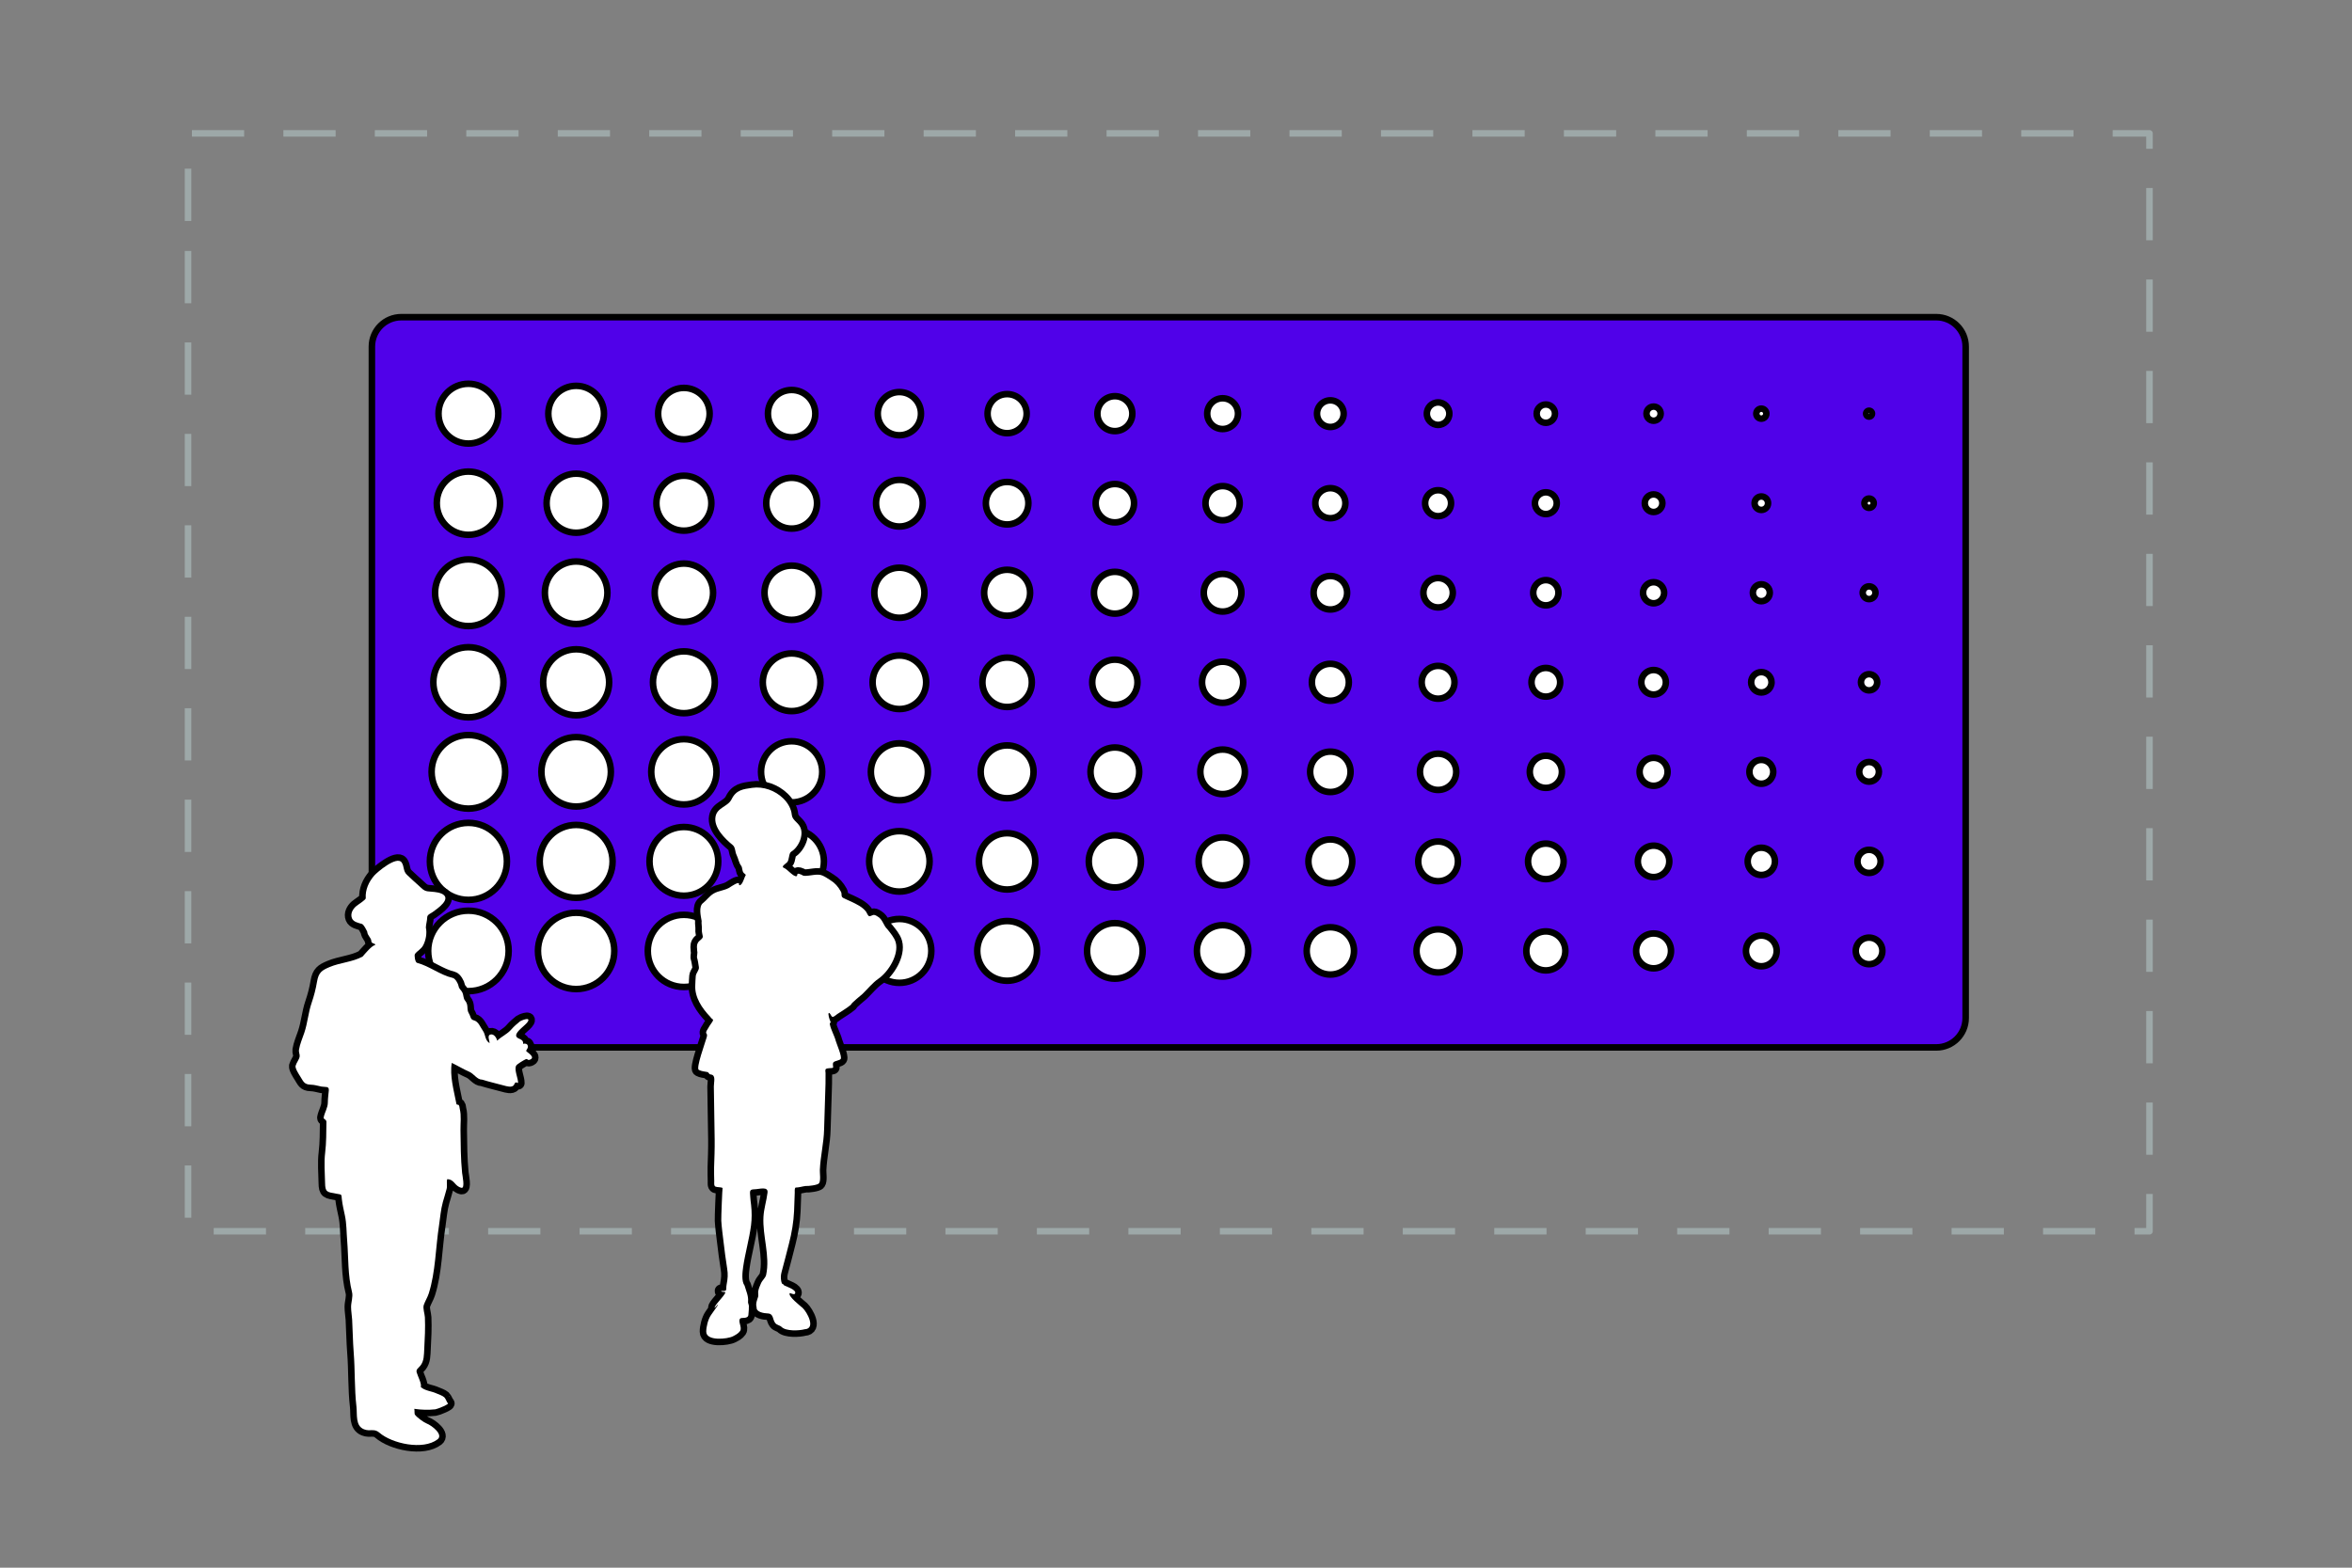<?xml version="1.0" encoding="UTF-8" standalone="no"?>
<svg width="180px" height="120px" viewBox="0 0 180 120" version="1.1" xmlns="http://www.w3.org/2000/svg" xmlns:xlink="http://www.w3.org/1999/xlink">
    <rect x="0" y="0" width="180" height="120" fill="#808080" stroke="none"/>
    <!-- Generator: Sketch 43.2 (39069) - http://www.bohemiancoding.com/sketch -->
    <title>imagewall-system-icon-wall--blue</title>
    <desc>Created with Sketch.</desc>
    <defs></defs>
    <g id="Page-1" stroke="none" stroke-width="1" fill="none" fill-rule="evenodd">
        <g id="imagewall-system-icon-wall--blue">
            <polygon id="Stroke-41" stroke="#9DA8A8" stroke-width="0.5" stroke-linejoin="round" stroke-dasharray="4,3" points="14.391 19.211 14.391 88.245 14.391 94.246 17.391 94.246 158.62 94.246 164.502 94.246 164.502 91.246 164.502 16.209 164.502 10.208 161.502 10.208 20.273 10.208 14.391 10.208 14.391 13.208"></polygon>
            <path d="M30.711,79.874 L148.183,79.874 C149.287,79.874 150.183,78.978 150.183,77.874 L150.183,26.477 C150.183,25.372 149.287,24.477 148.183,24.477 L30.711,24.477 C29.607,24.477 28.711,25.372 28.711,26.477 L28.711,77.874 C28.711,78.978 29.607,79.874 30.711,79.874" id="Fill-101" fill="#FFFFFF"></path>
            <path d="M32.517,72.788 C32.517,74.627 34.008,76.118 35.847,76.118 C37.686,76.118 39.177,74.627 39.177,72.788 C39.177,70.949 37.686,69.458 35.847,69.458 C34.008,69.458 32.517,70.949 32.517,72.788 Z M32.649,65.934 C32.649,67.7 34.081,69.132 35.847,69.132 C37.613,69.132 39.045,67.7 39.045,65.934 C39.045,64.167 37.613,62.736 35.847,62.736 C34.081,62.736 32.649,64.167 32.649,65.934 Z M32.781,59.08 C32.781,60.773 34.154,62.146 35.847,62.146 C37.54,62.146 38.913,60.773 38.913,59.08 C38.913,57.387 37.54,56.014 35.847,56.014 C34.154,56.014 32.781,57.387 32.781,59.08 Z M32.913,52.226 C32.913,53.846 34.226,55.16 35.847,55.16 C37.467,55.16 38.781,53.846 38.781,52.226 C38.781,50.605 37.467,49.291 35.847,49.291 C34.226,49.291 32.913,50.605 32.913,52.226 Z M33.045,45.371 C33.045,46.919 34.299,48.174 35.847,48.174 C37.394,48.174 38.649,46.919 38.649,45.371 C38.649,43.824 37.394,42.569 35.847,42.569 C34.299,42.569 33.045,43.824 33.045,45.371 Z M33.177,38.517 C33.177,39.993 34.372,41.188 35.847,41.188 C37.322,41.188 38.517,39.993 38.517,38.517 C38.517,37.043 37.322,35.847 35.847,35.847 C34.372,35.847 33.177,37.043 33.177,38.517 Z M33.309,31.663 C33.309,33.065 34.445,34.202 35.847,34.202 C37.249,34.202 38.385,33.065 38.385,31.663 C38.385,30.262 37.249,29.125 35.847,29.125 C34.445,29.125 33.309,30.262 33.309,31.663 Z M40.921,72.788 C40.921,74.539 42.341,75.959 44.093,75.959 C45.844,75.959 47.264,74.539 47.264,72.788 C47.264,71.037 45.844,69.617 44.093,69.617 C42.341,69.617 40.921,71.037 40.921,72.788 Z M41.053,65.934 C41.053,67.612 42.414,68.973 44.093,68.973 C45.771,68.973 47.132,67.612 47.132,65.934 C47.132,64.255 45.771,62.894 44.093,62.894 C42.414,62.894 41.053,64.255 41.053,65.934 Z M41.185,59.08 C41.185,60.685 42.487,61.987 44.093,61.987 C45.698,61.987 47,60.685 47,59.08 C47,57.474 45.698,56.172 44.093,56.172 C42.487,56.172 41.185,57.474 41.185,59.08 Z M41.317,52.226 C41.317,53.759 42.56,55.001 44.093,55.001 C45.625,55.001 46.868,53.759 46.868,52.226 C46.868,50.693 45.625,49.45 44.093,49.45 C42.56,49.45 41.317,50.693 41.317,52.226 Z M41.449,45.371 C41.449,46.831 42.633,48.015 44.093,48.015 C45.553,48.015 46.736,46.831 46.736,45.371 C46.736,43.912 45.553,42.728 44.093,42.728 C42.633,42.728 41.449,43.912 41.449,45.371 Z M41.581,38.517 C41.581,39.905 42.705,41.029 44.093,41.029 C45.48,41.029 46.604,39.905 46.604,38.517 C46.604,37.13 45.48,36.006 44.093,36.006 C42.705,36.006 41.581,37.13 41.581,38.517 Z M41.713,31.663 C41.713,32.978 42.778,34.043 44.093,34.043 C45.407,34.043 46.473,32.978 46.473,31.663 C46.473,30.35 45.407,29.284 44.093,29.284 C42.778,29.284 41.713,30.35 41.713,31.663 Z M49.326,72.788 C49.326,74.452 50.675,75.8 52.338,75.8 C54.002,75.8 55.351,74.452 55.351,72.788 C55.351,71.124 54.002,69.775 52.338,69.775 C50.675,69.775 49.326,71.124 49.326,72.788 Z M49.458,65.934 C49.458,67.525 50.747,68.814 52.338,68.814 C53.929,68.814 55.219,67.525 55.219,65.934 C55.219,64.343 53.929,63.053 52.338,63.053 C50.747,63.053 49.458,64.343 49.458,65.934 Z M49.59,59.08 C49.59,60.598 50.82,61.829 52.338,61.829 C53.856,61.829 55.087,60.598 55.087,59.08 C55.087,57.562 53.856,56.331 52.338,56.331 C50.82,56.331 49.59,57.562 49.59,59.08 Z M49.722,52.226 C49.722,53.671 50.893,54.843 52.338,54.843 C53.784,54.843 54.955,53.671 54.955,52.226 C54.955,50.781 53.784,49.609 52.338,49.609 C50.893,49.609 49.722,50.781 49.722,52.226 Z M49.853,45.371 C49.853,46.744 50.966,47.856 52.338,47.856 C53.711,47.856 54.823,46.744 54.823,45.371 C54.823,43.999 53.711,42.887 52.338,42.887 C50.966,42.887 49.853,43.999 49.853,45.371 Z M49.985,38.517 C49.985,39.817 51.039,40.871 52.338,40.871 C53.638,40.871 54.691,39.817 54.691,38.517 C54.691,37.218 53.638,36.164 52.338,36.164 C51.039,36.164 49.985,37.218 49.985,38.517 Z M50.117,31.663 C50.117,32.89 51.112,33.885 52.338,33.885 C53.565,33.885 54.559,32.89 54.559,31.663 C54.559,30.437 53.565,29.442 52.338,29.442 C51.112,29.442 50.117,30.437 50.117,31.663 Z M57.73,72.788 C57.73,74.364 59.008,75.642 60.584,75.642 C62.16,75.642 63.438,74.364 63.438,72.788 C63.438,71.212 62.16,69.934 60.584,69.934 C59.008,69.934 57.73,71.212 57.73,72.788 Z M57.862,65.934 C57.862,67.437 59.081,68.656 60.584,68.656 C62.087,68.656 63.306,67.437 63.306,65.934 C63.306,64.431 62.087,63.212 60.584,63.212 C59.081,63.212 57.862,64.431 57.862,65.934 Z M57.994,59.08 C57.994,60.51 59.154,61.67 60.584,61.67 C62.015,61.67 63.174,60.51 63.174,59.08 C63.174,57.649 62.015,56.49 60.584,56.49 C59.154,56.49 57.994,57.649 57.994,59.08 Z M58.126,52.226 C58.126,53.583 59.226,54.684 60.584,54.684 C61.942,54.684 63.042,53.583 63.042,52.226 C63.042,50.868 61.942,49.767 60.584,49.767 C59.226,49.767 58.126,50.868 58.126,52.226 Z M58.258,45.371 C58.258,46.657 59.299,47.698 60.584,47.698 C61.869,47.698 62.91,46.657 62.91,45.371 C62.91,44.087 61.869,43.045 60.584,43.045 C59.299,43.045 58.258,44.087 58.258,45.371 Z M58.39,38.517 C58.39,39.729 59.372,40.712 60.584,40.712 C61.796,40.712 62.778,39.729 62.778,38.517 C62.778,37.306 61.796,36.323 60.584,36.323 C59.372,36.323 58.39,37.306 58.39,38.517 Z M58.521,31.663 C58.521,32.803 59.445,33.726 60.584,33.726 C61.723,33.726 62.646,32.803 62.646,31.663 C62.646,30.524 61.723,29.601 60.584,29.601 C59.445,29.601 58.521,30.524 58.521,31.663 Z M66.135,72.788 C66.135,74.276 67.341,75.483 68.83,75.483 C70.318,75.483 71.525,74.276 71.525,72.788 C71.525,71.299 70.318,70.093 68.83,70.093 C67.341,70.093 66.135,71.299 66.135,72.788 Z M66.267,65.934 C66.267,67.35 67.414,68.497 68.83,68.497 C70.246,68.497 71.393,67.35 71.393,65.934 C71.393,64.518 70.246,63.371 68.83,63.371 C67.414,63.371 66.267,64.518 66.267,65.934 Z M66.398,59.08 C66.398,60.423 67.487,61.511 68.83,61.511 C70.173,61.511 71.261,60.423 71.261,59.08 C71.261,57.737 70.173,56.648 68.83,56.648 C67.487,56.648 66.398,57.737 66.398,59.08 Z M66.53,52.226 C66.53,53.496 67.56,54.525 68.83,54.525 C70.1,54.525 71.129,53.496 71.129,52.226 C71.129,50.956 70.1,49.926 68.83,49.926 C67.56,49.926 66.53,50.956 66.53,52.226 Z M66.662,45.371 C66.662,46.569 67.633,47.539 68.83,47.539 C70.027,47.539 70.997,46.569 70.997,45.371 C70.997,44.175 70.027,43.204 68.83,43.204 C67.633,43.204 66.662,44.175 66.662,45.371 Z M66.794,38.517 C66.794,39.642 67.705,40.553 68.83,40.553 C69.954,40.553 70.866,39.642 70.866,38.517 C70.866,37.393 69.954,36.482 68.83,36.482 C67.705,36.482 66.794,37.393 66.794,38.517 Z M66.926,31.663 C66.926,32.715 67.778,33.567 68.83,33.567 C69.881,33.567 70.733,32.715 70.733,31.663 C70.733,30.612 69.881,29.76 68.83,29.76 C67.778,29.76 66.926,30.612 66.926,31.663 Z M74.539,72.788 C74.539,74.189 75.675,75.324 77.076,75.324 C78.476,75.324 79.612,74.189 79.612,72.788 C79.612,71.387 78.476,70.251 77.076,70.251 C75.675,70.251 74.539,71.387 74.539,72.788 Z M74.671,65.934 C74.671,67.262 75.747,68.338 77.076,68.338 C78.404,68.338 79.48,67.262 79.48,65.934 C79.48,64.606 78.404,63.529 77.076,63.529 C75.747,63.529 74.671,64.606 74.671,65.934 Z M74.803,59.08 C74.803,60.335 75.82,61.352 77.076,61.352 C78.33,61.352 79.348,60.335 79.348,59.08 C79.348,57.825 78.33,56.807 77.076,56.807 C75.82,56.807 74.803,57.825 74.803,59.08 Z M74.935,52.226 C74.935,53.408 75.893,54.367 77.076,54.367 C78.258,54.367 79.216,53.408 79.216,52.226 C79.216,51.043 78.258,50.085 77.076,50.085 C75.893,50.085 74.935,51.043 74.935,52.226 Z M75.067,45.371 C75.067,46.481 75.966,47.381 77.076,47.381 C78.185,47.381 79.084,46.481 79.084,45.371 C79.084,44.262 78.185,43.363 77.076,43.363 C75.966,43.363 75.067,44.262 75.067,45.371 Z M75.199,38.517 C75.199,39.554 76.039,40.394 77.076,40.394 C78.112,40.394 78.953,39.554 78.953,38.517 C78.953,37.481 78.112,36.641 77.076,36.641 C76.039,36.641 75.199,37.481 75.199,38.517 Z M75.33,31.663 C75.33,32.627 76.112,33.409 77.076,33.409 C78.039,33.409 78.821,32.627 78.821,31.663 C78.821,30.7 78.039,29.918 77.076,29.918 C76.112,29.918 75.33,30.7 75.33,31.663 Z M82.943,72.788 C82.943,74.101 84.008,75.165 85.321,75.165 C86.634,75.165 87.699,74.101 87.699,72.788 C87.699,71.475 86.634,70.41 85.321,70.41 C84.008,70.41 82.943,71.475 82.943,72.788 Z M83.075,65.934 C83.075,67.174 84.081,68.18 85.321,68.18 C86.561,68.18 87.567,67.174 87.567,65.934 C87.567,64.693 86.561,63.688 85.321,63.688 C84.081,63.688 83.075,64.693 83.075,65.934 Z M83.207,59.08 C83.207,60.247 84.154,61.194 85.321,61.194 C86.489,61.194 87.435,60.247 87.435,59.08 C87.435,57.912 86.489,56.966 85.321,56.966 C84.154,56.966 83.207,57.912 83.207,59.08 Z M83.339,52.226 C83.339,53.32 84.226,54.208 85.321,54.208 C86.416,54.208 87.303,53.32 87.303,52.226 C87.303,51.131 86.416,50.244 85.321,50.244 C84.226,50.244 83.339,51.131 83.339,52.226 Z M83.471,45.371 C83.471,46.393 84.299,47.222 85.321,47.222 C86.343,47.222 87.171,46.393 87.171,45.371 C87.171,44.35 86.343,43.521 85.321,43.521 C84.299,43.521 83.471,44.35 83.471,45.371 Z M83.603,38.517 C83.603,39.467 84.372,40.236 85.321,40.236 C86.27,40.236 87.039,39.467 87.039,38.517 C87.039,37.569 86.27,36.799 85.321,36.799 C84.372,36.799 83.603,37.569 83.603,38.517 Z M83.735,31.663 C83.735,32.54 84.445,33.25 85.321,33.25 C86.197,33.25 86.908,32.54 86.908,31.663 C86.908,30.788 86.197,30.077 85.321,30.077 C84.445,30.077 83.735,30.788 83.735,31.663 Z M91.348,72.788 C91.348,74.014 92.341,75.007 93.567,75.007 C94.792,75.007 95.786,74.014 95.786,72.788 C95.786,71.562 94.792,70.569 93.567,70.569 C92.341,70.569 91.348,71.562 91.348,72.788 Z M91.48,65.934 C91.48,67.086 92.414,68.021 93.567,68.021 C94.72,68.021 95.654,67.086 95.654,65.934 C95.654,64.781 94.72,63.847 93.567,63.847 C92.414,63.847 91.48,64.781 91.48,65.934 Z M91.612,59.08 C91.612,60.16 92.487,61.035 93.567,61.035 C94.647,61.035 95.522,60.16 95.522,59.08 C95.522,58 94.647,57.124 93.567,57.124 C92.487,57.124 91.612,58 91.612,59.08 Z M91.744,52.226 C91.744,53.233 92.56,54.049 93.567,54.049 C94.574,54.049 95.391,53.233 95.391,52.226 C95.391,51.219 94.574,50.402 93.567,50.402 C92.56,50.402 91.744,51.219 91.744,52.226 Z M91.875,45.371 C91.875,46.306 92.633,47.063 93.567,47.063 C94.501,47.063 95.258,46.306 95.258,45.371 C95.258,44.437 94.501,43.68 93.567,43.68 C92.633,43.68 91.875,44.437 91.875,45.371 Z M92.007,38.517 C92.007,39.379 92.705,40.077 93.567,40.077 C94.428,40.077 95.126,39.379 95.126,38.517 C95.126,37.656 94.428,36.958 93.567,36.958 C92.705,36.958 92.007,37.656 92.007,38.517 Z M92.139,31.663 C92.139,32.452 92.778,33.091 93.567,33.091 C94.355,33.091 94.995,32.452 94.995,31.663 C94.995,30.875 94.355,30.236 93.567,30.236 C92.778,30.236 92.139,30.875 92.139,31.663 Z M99.752,72.788 C99.752,73.926 100.675,74.848 101.812,74.848 C102.951,74.848 103.873,73.926 103.873,72.788 C103.873,71.65 102.951,70.727 101.812,70.727 C100.675,70.727 99.752,71.65 99.752,72.788 Z M99.884,65.934 C99.884,66.999 100.747,67.862 101.812,67.862 C102.878,67.862 103.741,66.999 103.741,65.934 C103.741,64.869 102.878,64.005 101.812,64.005 C100.747,64.005 99.884,64.869 99.884,65.934 Z M100.016,59.08 C100.016,60.072 100.82,60.876 101.812,60.876 C102.805,60.876 103.609,60.072 103.609,59.08 C103.609,58.087 102.805,57.283 101.812,57.283 C100.82,57.283 100.016,58.087 100.016,59.08 Z M100.148,52.226 C100.148,53.145 100.893,53.891 101.812,53.891 C102.732,53.891 103.477,53.145 103.477,52.226 C103.477,51.306 102.732,50.561 101.812,50.561 C100.893,50.561 100.148,51.306 100.148,52.226 Z M100.28,45.371 C100.28,46.218 100.966,46.905 101.812,46.905 C102.659,46.905 103.346,46.218 103.346,45.371 C103.346,44.525 102.659,43.839 101.812,43.839 C100.966,43.839 100.28,44.525 100.28,45.371 Z M100.412,38.517 C100.412,39.291 101.039,39.918 101.812,39.918 C102.586,39.918 103.214,39.291 103.214,38.517 C103.214,37.744 102.586,37.117 101.812,37.117 C101.039,37.117 100.412,37.744 100.412,38.517 Z M100.543,31.663 C100.543,32.365 101.112,32.933 101.812,32.933 C102.514,32.933 103.082,32.365 103.082,31.663 C103.082,30.963 102.514,30.394 101.812,30.394 C101.112,30.394 100.543,30.963 100.543,31.663 Z M108.157,72.788 C108.157,73.838 109.008,74.689 110.059,74.689 C111.109,74.689 111.96,73.838 111.96,72.788 C111.96,71.738 111.109,70.886 110.059,70.886 C109.008,70.886 108.157,71.738 108.157,72.788 Z M108.288,65.934 C108.288,66.911 109.081,67.704 110.059,67.704 C111.036,67.704 111.828,66.911 111.828,65.934 C111.828,64.956 111.036,64.164 110.059,64.164 C109.081,64.164 108.288,64.956 108.288,65.934 Z M108.42,59.08 C108.42,59.984 109.154,60.718 110.059,60.718 C110.963,60.718 111.696,59.984 111.696,59.08 C111.696,58.175 110.963,57.442 110.059,57.442 C109.154,57.442 108.42,58.175 108.42,59.08 Z M108.552,52.226 C108.552,53.058 109.226,53.732 110.059,53.732 C110.89,53.732 111.564,53.058 111.564,52.226 C111.564,51.394 110.89,50.72 110.059,50.72 C109.226,50.72 108.552,51.394 108.552,52.226 Z M108.684,45.371 C108.684,46.131 109.299,46.746 110.059,46.746 C110.817,46.746 111.433,46.131 111.433,45.371 C111.433,44.613 110.817,43.997 110.059,43.997 C109.299,43.997 108.684,44.613 108.684,45.371 Z M108.816,38.517 C108.816,39.204 109.372,39.76 110.059,39.76 C110.745,39.76 111.301,39.204 111.301,38.517 C111.301,37.831 110.745,37.275 110.059,37.275 C109.372,37.275 108.816,37.831 108.816,38.517 Z M108.948,31.663 C108.948,32.277 109.445,32.774 110.059,32.774 C110.672,32.774 111.169,32.277 111.169,31.663 C111.169,31.05 110.672,30.553 110.059,30.553 C109.445,30.553 108.948,31.05 108.948,31.663 Z M116.561,72.788 C116.561,73.75 117.341,74.531 118.304,74.531 C119.267,74.531 120.047,73.75 120.047,72.788 C120.047,71.825 119.267,71.045 118.304,71.045 C117.341,71.045 116.561,71.825 116.561,72.788 Z M116.693,65.934 C116.693,66.824 117.414,67.545 118.304,67.545 C119.194,67.545 119.915,66.824 119.915,65.934 C119.915,65.044 119.194,64.323 118.304,64.323 C117.414,64.323 116.693,65.044 116.693,65.934 Z M116.825,59.08 C116.825,59.897 117.487,60.559 118.304,60.559 C119.121,60.559 119.784,59.897 119.784,59.08 C119.784,58.263 119.121,57.6 118.304,57.6 C117.487,57.6 116.825,58.263 116.825,59.08 Z M116.956,52.226 C116.956,52.97 117.56,53.573 118.304,53.573 C119.048,53.573 119.651,52.97 119.651,52.226 C119.651,51.481 119.048,50.878 118.304,50.878 C117.56,50.878 116.956,51.481 116.956,52.226 Z M117.089,45.371 C117.089,46.043 117.633,46.587 118.304,46.587 C118.975,46.587 119.519,46.043 119.519,45.371 C119.519,44.701 118.975,44.156 118.304,44.156 C117.633,44.156 117.089,44.701 117.089,45.371 Z M117.221,38.517 C117.221,39.116 117.705,39.601 118.304,39.601 C118.903,39.601 119.388,39.116 119.388,38.517 C119.388,37.919 118.903,37.434 118.304,37.434 C117.705,37.434 117.221,37.919 117.221,38.517 Z M117.352,31.663 C117.352,32.189 117.778,32.615 118.304,32.615 C118.83,32.615 119.256,32.189 119.256,31.663 C119.256,31.138 118.83,30.712 118.304,30.712 C117.778,30.712 117.352,31.138 117.352,31.663 Z M124.965,72.788 C124.965,73.663 125.675,74.372 126.55,74.372 C127.425,74.372 128.134,73.663 128.134,72.788 C128.134,71.913 127.425,71.204 126.55,71.204 C125.675,71.204 124.965,71.913 124.965,72.788 Z M125.097,65.934 C125.097,66.736 125.747,67.386 126.55,67.386 C127.352,67.386 128.002,66.736 128.002,65.934 C128.002,65.132 127.352,64.481 126.55,64.481 C125.747,64.481 125.097,65.132 125.097,65.934 Z M125.229,59.08 C125.229,59.809 125.82,60.4 126.55,60.4 C127.279,60.4 127.871,59.809 127.871,59.08 C127.871,58.35 127.279,57.759 126.55,57.759 C125.82,57.759 125.229,58.35 125.229,59.08 Z M125.361,52.226 C125.361,52.882 125.893,53.414 126.55,53.414 C127.206,53.414 127.739,52.882 127.739,52.226 C127.739,51.569 127.206,51.037 126.55,51.037 C125.893,51.037 125.361,51.569 125.361,52.226 Z M125.493,45.371 C125.493,45.955 125.966,46.429 126.55,46.429 C127.134,46.429 127.607,45.955 127.607,45.371 C127.607,44.788 127.134,44.315 126.55,44.315 C125.966,44.315 125.493,44.788 125.493,45.371 Z M125.625,38.517 C125.625,39.028 126.039,39.443 126.55,39.443 C127.06,39.443 127.475,39.028 127.475,38.517 C127.475,38.007 127.06,37.593 126.55,37.593 C126.039,37.593 125.625,38.007 125.625,38.517 Z M125.757,31.663 C125.757,32.101 126.112,32.456 126.55,32.456 C126.988,32.456 127.343,32.101 127.343,31.663 C127.343,31.225 126.988,30.871 126.55,30.871 C126.112,30.871 125.757,31.225 125.757,31.663 Z M133.37,72.788 C133.37,73.575 134.008,74.214 134.795,74.214 C135.583,74.214 136.221,73.575 136.221,72.788 C136.221,72 135.583,71.362 134.795,71.362 C134.008,71.362 133.37,72 133.37,72.788 Z M133.502,65.934 C133.502,66.648 134.081,67.227 134.795,67.227 C135.51,67.227 136.089,66.648 136.089,65.934 C136.089,65.219 135.51,64.64 134.795,64.64 C134.081,64.64 133.502,65.219 133.502,65.934 Z M133.634,59.08 C133.634,59.722 134.154,60.242 134.795,60.242 C135.437,60.242 135.957,59.722 135.957,59.08 C135.957,58.438 135.437,57.918 134.795,57.918 C134.154,57.918 133.634,58.438 133.634,59.08 Z M133.766,52.226 C133.766,52.795 134.226,53.256 134.795,53.256 C135.364,53.256 135.826,52.795 135.826,52.226 C135.826,51.657 135.364,51.196 134.795,51.196 C134.226,51.196 133.766,51.657 133.766,52.226 Z M133.897,45.371 C133.897,45.868 134.3,46.27 134.795,46.27 C135.291,46.27 135.694,45.868 135.694,45.371 C135.694,44.875 135.291,44.474 134.795,44.474 C134.3,44.474 133.897,44.875 133.897,45.371 Z M134.029,38.517 C134.029,38.941 134.372,39.284 134.795,39.284 C135.219,39.284 135.562,38.941 135.562,38.517 C135.562,38.095 135.219,37.751 134.795,37.751 C134.372,37.751 134.029,38.095 134.029,38.517 Z M134.161,31.663 C134.161,32.014 134.445,32.298 134.795,32.298 C135.146,32.298 135.43,32.014 135.43,31.663 C135.43,31.313 135.146,31.029 134.795,31.029 C134.445,31.029 134.161,31.313 134.161,31.663 Z M141.774,72.788 C141.774,73.488 142.342,74.055 143.041,74.055 C143.741,74.055 144.309,73.488 144.309,72.788 C144.309,72.088 143.741,71.521 143.041,71.521 C142.342,71.521 141.774,72.088 141.774,72.788 Z M141.906,65.934 C141.906,66.561 142.414,67.069 143.041,67.069 C143.668,67.069 144.176,66.561 144.176,65.934 C144.176,65.307 143.668,64.799 143.041,64.799 C142.414,64.799 141.906,65.307 141.906,65.934 Z M142.038,59.08 C142.038,59.634 142.487,60.083 143.041,60.083 C143.595,60.083 144.044,59.634 144.044,59.08 C144.044,58.526 143.595,58.077 143.041,58.077 C142.487,58.077 142.038,58.526 142.038,59.08 Z M142.17,52.226 C142.17,52.707 142.56,53.097 143.041,53.097 C143.522,53.097 143.913,52.707 143.913,52.226 C143.913,51.745 143.522,51.354 143.041,51.354 C142.56,51.354 142.17,51.745 142.17,52.226 Z M142.302,45.371 C142.302,45.78 142.633,46.111 143.041,46.111 C143.45,46.111 143.781,45.78 143.781,45.371 C143.781,44.963 143.45,44.632 143.041,44.632 C142.633,44.632 142.302,44.963 142.302,45.371 Z M142.434,38.517 C142.434,38.853 142.705,39.125 143.041,39.125 C143.377,39.125 143.649,38.853 143.649,38.517 C143.649,38.182 143.377,37.91 143.041,37.91 C142.705,37.91 142.434,38.182 142.434,38.517 Z M142.565,31.663 C142.565,31.926 142.779,32.139 143.041,32.139 C143.304,32.139 143.517,31.926 143.517,31.663 C143.517,31.401 143.304,31.188 143.041,31.188 C142.779,31.188 142.565,31.401 142.565,31.663 Z M28.711,77.926 L28.711,26.528 C28.711,25.424 29.607,24.528 30.711,24.528 L148.183,24.528 C149.288,24.528 150.183,25.424 150.183,26.528 L150.183,77.926 C150.183,79.031 149.288,79.926 148.183,79.926 L30.711,79.926 C29.607,79.926 28.711,79.031 28.711,77.926 Z" id="Stroke-183" stroke="#000000" stroke-linecap="round" stroke-linejoin="round"></path>
            <path d="M32.517,72.788 C32.517,74.627 34.008,76.118 35.847,76.118 C37.686,76.118 39.177,74.627 39.177,72.788 C39.177,70.949 37.686,69.458 35.847,69.458 C34.008,69.458 32.517,70.949 32.517,72.788 M32.649,65.934 C32.649,67.7 34.081,69.132 35.847,69.132 C37.613,69.132 39.045,67.7 39.045,65.934 C39.045,64.167 37.613,62.736 35.847,62.736 C34.081,62.736 32.649,64.167 32.649,65.934 M32.781,59.08 C32.781,60.773 34.154,62.146 35.847,62.146 C37.54,62.146 38.913,60.773 38.913,59.08 C38.913,57.387 37.54,56.014 35.847,56.014 C34.154,56.014 32.781,57.387 32.781,59.08 M32.913,52.226 C32.913,53.846 34.226,55.16 35.847,55.16 C37.467,55.16 38.781,53.846 38.781,52.226 C38.781,50.605 37.467,49.291 35.847,49.291 C34.226,49.291 32.913,50.605 32.913,52.226 M33.045,45.371 C33.045,46.919 34.299,48.174 35.847,48.174 C37.394,48.174 38.649,46.919 38.649,45.371 C38.649,43.824 37.394,42.569 35.847,42.569 C34.299,42.569 33.045,43.824 33.045,45.371 M33.177,38.517 C33.177,39.993 34.372,41.188 35.847,41.188 C37.322,41.188 38.517,39.993 38.517,38.517 C38.517,37.043 37.322,35.847 35.847,35.847 C34.372,35.847 33.177,37.043 33.177,38.517 M33.309,31.663 C33.309,33.065 34.445,34.202 35.847,34.202 C37.249,34.202 38.385,33.065 38.385,31.663 C38.385,30.262 37.249,29.125 35.847,29.125 C34.445,29.125 33.309,30.262 33.309,31.663 M40.921,72.788 C40.921,74.539 42.341,75.959 44.093,75.959 C45.844,75.959 47.264,74.539 47.264,72.788 C47.264,71.037 45.844,69.617 44.093,69.617 C42.341,69.617 40.921,71.037 40.921,72.788 M41.053,65.934 C41.053,67.612 42.414,68.973 44.093,68.973 C45.771,68.973 47.132,67.612 47.132,65.934 C47.132,64.255 45.771,62.894 44.093,62.894 C42.414,62.894 41.053,64.255 41.053,65.934 M41.185,59.08 C41.185,60.685 42.487,61.987 44.093,61.987 C45.698,61.987 47,60.685 47,59.08 C47,57.474 45.698,56.172 44.093,56.172 C42.487,56.172 41.185,57.474 41.185,59.08 M41.317,52.226 C41.317,53.759 42.56,55.001 44.093,55.001 C45.625,55.001 46.868,53.759 46.868,52.226 C46.868,50.693 45.625,49.45 44.093,49.45 C42.56,49.45 41.317,50.693 41.317,52.226 M41.449,45.371 C41.449,46.831 42.633,48.015 44.093,48.015 C45.553,48.015 46.736,46.831 46.736,45.371 C46.736,43.912 45.553,42.728 44.093,42.728 C42.633,42.728 41.449,43.912 41.449,45.371 M41.581,38.517 C41.581,39.905 42.705,41.029 44.093,41.029 C45.48,41.029 46.604,39.905 46.604,38.517 C46.604,37.13 45.48,36.006 44.093,36.006 C42.705,36.006 41.581,37.13 41.581,38.517 M41.713,31.663 C41.713,32.978 42.778,34.043 44.093,34.043 C45.407,34.043 46.473,32.978 46.473,31.663 C46.473,30.35 45.407,29.284 44.093,29.284 C42.778,29.284 41.713,30.35 41.713,31.663 M49.326,72.788 C49.326,74.452 50.675,75.8 52.338,75.8 C54.002,75.8 55.351,74.452 55.351,72.788 C55.351,71.124 54.002,69.775 52.338,69.775 C50.675,69.775 49.326,71.124 49.326,72.788 M49.458,65.934 C49.458,67.525 50.747,68.814 52.338,68.814 C53.929,68.814 55.219,67.525 55.219,65.934 C55.219,64.343 53.929,63.053 52.338,63.053 C50.747,63.053 49.458,64.343 49.458,65.934 M49.59,59.08 C49.59,60.598 50.82,61.829 52.338,61.829 C53.856,61.829 55.087,60.598 55.087,59.08 C55.087,57.562 53.856,56.331 52.338,56.331 C50.82,56.331 49.59,57.562 49.59,59.08 M49.722,52.226 C49.722,53.671 50.893,54.843 52.338,54.843 C53.784,54.843 54.955,53.671 54.955,52.226 C54.955,50.781 53.784,49.609 52.338,49.609 C50.893,49.609 49.722,50.781 49.722,52.226 M49.853,45.371 C49.853,46.744 50.966,47.856 52.338,47.856 C53.711,47.856 54.823,46.744 54.823,45.371 C54.823,43.999 53.711,42.887 52.338,42.887 C50.966,42.887 49.853,43.999 49.853,45.371 M49.985,38.517 C49.985,39.817 51.039,40.871 52.338,40.871 C53.638,40.871 54.691,39.817 54.691,38.517 C54.691,37.218 53.638,36.164 52.338,36.164 C51.039,36.164 49.985,37.218 49.985,38.517 M50.117,31.663 C50.117,32.89 51.112,33.885 52.338,33.885 C53.565,33.885 54.559,32.89 54.559,31.663 C54.559,30.437 53.565,29.442 52.338,29.442 C51.112,29.442 50.117,30.437 50.117,31.663 M57.73,72.788 C57.73,74.364 59.008,75.642 60.584,75.642 C62.16,75.642 63.438,74.364 63.438,72.788 C63.438,71.212 62.16,69.934 60.584,69.934 C59.008,69.934 57.73,71.212 57.73,72.788 M57.862,65.934 C57.862,67.437 59.081,68.656 60.584,68.656 C62.087,68.656 63.306,67.437 63.306,65.934 C63.306,64.431 62.087,63.212 60.584,63.212 C59.081,63.212 57.862,64.431 57.862,65.934 M57.994,59.08 C57.994,60.51 59.154,61.67 60.584,61.67 C62.015,61.67 63.174,60.51 63.174,59.08 C63.174,57.649 62.015,56.49 60.584,56.49 C59.154,56.49 57.994,57.649 57.994,59.08 M58.126,52.226 C58.126,53.583 59.226,54.684 60.584,54.684 C61.942,54.684 63.042,53.583 63.042,52.226 C63.042,50.868 61.942,49.767 60.584,49.767 C59.226,49.767 58.126,50.868 58.126,52.226 M58.258,45.371 C58.258,46.657 59.299,47.698 60.584,47.698 C61.869,47.698 62.91,46.657 62.91,45.371 C62.91,44.087 61.869,43.045 60.584,43.045 C59.299,43.045 58.258,44.087 58.258,45.371 M58.39,38.517 C58.39,39.729 59.372,40.712 60.584,40.712 C61.796,40.712 62.778,39.729 62.778,38.517 C62.778,37.306 61.796,36.323 60.584,36.323 C59.372,36.323 58.39,37.306 58.39,38.517 M58.521,31.663 C58.521,32.803 59.445,33.726 60.584,33.726 C61.723,33.726 62.646,32.803 62.646,31.663 C62.646,30.524 61.723,29.601 60.584,29.601 C59.445,29.601 58.521,30.524 58.521,31.663 M66.135,72.788 C66.135,74.276 67.341,75.483 68.83,75.483 C70.318,75.483 71.525,74.276 71.525,72.788 C71.525,71.299 70.318,70.093 68.83,70.093 C67.341,70.093 66.135,71.299 66.135,72.788 M66.267,65.934 C66.267,67.35 67.414,68.497 68.83,68.497 C70.246,68.497 71.393,67.35 71.393,65.934 C71.393,64.518 70.246,63.371 68.83,63.371 C67.414,63.371 66.267,64.518 66.267,65.934 M66.398,59.08 C66.398,60.423 67.487,61.511 68.83,61.511 C70.173,61.511 71.261,60.423 71.261,59.08 C71.261,57.737 70.173,56.648 68.83,56.648 C67.487,56.648 66.398,57.737 66.398,59.08 M66.53,52.226 C66.53,53.496 67.56,54.525 68.83,54.525 C70.1,54.525 71.129,53.496 71.129,52.226 C71.129,50.956 70.1,49.926 68.83,49.926 C67.56,49.926 66.53,50.956 66.53,52.226 M66.662,45.371 C66.662,46.569 67.633,47.539 68.83,47.539 C70.027,47.539 70.997,46.569 70.997,45.371 C70.997,44.175 70.027,43.204 68.83,43.204 C67.633,43.204 66.662,44.175 66.662,45.371 M66.794,38.517 C66.794,39.642 67.705,40.553 68.83,40.553 C69.954,40.553 70.866,39.642 70.866,38.517 C70.866,37.393 69.954,36.482 68.83,36.482 C67.705,36.482 66.794,37.393 66.794,38.517 M66.926,31.663 C66.926,32.715 67.778,33.567 68.83,33.567 C69.881,33.567 70.733,32.715 70.733,31.663 C70.733,30.612 69.881,29.76 68.83,29.76 C67.778,29.76 66.926,30.612 66.926,31.663 M74.539,72.788 C74.539,74.189 75.675,75.324 77.076,75.324 C78.476,75.324 79.612,74.189 79.612,72.788 C79.612,71.387 78.476,70.251 77.076,70.251 C75.675,70.251 74.539,71.387 74.539,72.788 M74.671,65.934 C74.671,67.262 75.747,68.338 77.076,68.338 C78.404,68.338 79.48,67.262 79.48,65.934 C79.48,64.606 78.404,63.529 77.076,63.529 C75.747,63.529 74.671,64.606 74.671,65.934 M74.803,59.08 C74.803,60.335 75.82,61.352 77.076,61.352 C78.33,61.352 79.348,60.335 79.348,59.08 C79.348,57.825 78.33,56.807 77.076,56.807 C75.82,56.807 74.803,57.825 74.803,59.08 M74.935,52.226 C74.935,53.408 75.893,54.367 77.076,54.367 C78.258,54.367 79.216,53.408 79.216,52.226 C79.216,51.043 78.258,50.085 77.076,50.085 C75.893,50.085 74.935,51.043 74.935,52.226 M75.067,45.371 C75.067,46.481 75.966,47.381 77.076,47.381 C78.185,47.381 79.084,46.481 79.084,45.371 C79.084,44.262 78.185,43.363 77.076,43.363 C75.966,43.363 75.067,44.262 75.067,45.371 M75.199,38.517 C75.199,39.554 76.039,40.394 77.076,40.394 C78.112,40.394 78.953,39.554 78.953,38.517 C78.953,37.481 78.112,36.641 77.076,36.641 C76.039,36.641 75.199,37.481 75.199,38.517 M75.33,31.663 C75.33,32.627 76.112,33.409 77.076,33.409 C78.039,33.409 78.821,32.627 78.821,31.663 C78.821,30.7 78.039,29.918 77.076,29.918 C76.112,29.918 75.33,30.7 75.33,31.663 M82.943,72.788 C82.943,74.101 84.008,75.165 85.321,75.165 C86.634,75.165 87.699,74.101 87.699,72.788 C87.699,71.475 86.634,70.41 85.321,70.41 C84.008,70.41 82.943,71.475 82.943,72.788 M83.075,65.934 C83.075,67.174 84.081,68.18 85.321,68.18 C86.561,68.18 87.567,67.174 87.567,65.934 C87.567,64.693 86.561,63.688 85.321,63.688 C84.081,63.688 83.075,64.693 83.075,65.934 M83.207,59.08 C83.207,60.247 84.154,61.194 85.321,61.194 C86.489,61.194 87.435,60.247 87.435,59.08 C87.435,57.912 86.489,56.966 85.321,56.966 C84.154,56.966 83.207,57.912 83.207,59.08 M83.339,52.226 C83.339,53.32 84.226,54.208 85.321,54.208 C86.416,54.208 87.303,53.32 87.303,52.226 C87.303,51.131 86.416,50.244 85.321,50.244 C84.226,50.244 83.339,51.131 83.339,52.226 M83.471,45.371 C83.471,46.393 84.299,47.222 85.321,47.222 C86.343,47.222 87.171,46.393 87.171,45.371 C87.171,44.35 86.343,43.521 85.321,43.521 C84.299,43.521 83.471,44.35 83.471,45.371 M83.603,38.517 C83.603,39.467 84.372,40.236 85.321,40.236 C86.27,40.236 87.039,39.467 87.039,38.517 C87.039,37.569 86.27,36.799 85.321,36.799 C84.372,36.799 83.603,37.569 83.603,38.517 M83.735,31.663 C83.735,32.54 84.445,33.25 85.321,33.25 C86.197,33.25 86.908,32.54 86.908,31.663 C86.908,30.788 86.197,30.077 85.321,30.077 C84.445,30.077 83.735,30.788 83.735,31.663 M91.348,72.788 C91.348,74.014 92.341,75.007 93.567,75.007 C94.792,75.007 95.786,74.014 95.786,72.788 C95.786,71.562 94.792,70.569 93.567,70.569 C92.341,70.569 91.348,71.562 91.348,72.788 M91.48,65.934 C91.48,67.086 92.414,68.021 93.567,68.021 C94.72,68.021 95.654,67.086 95.654,65.934 C95.654,64.781 94.72,63.847 93.567,63.847 C92.414,63.847 91.48,64.781 91.48,65.934 M91.612,59.08 C91.612,60.16 92.487,61.035 93.567,61.035 C94.647,61.035 95.522,60.16 95.522,59.08 C95.522,58 94.647,57.124 93.567,57.124 C92.487,57.124 91.612,58 91.612,59.08 M91.744,52.226 C91.744,53.233 92.56,54.049 93.567,54.049 C94.574,54.049 95.391,53.233 95.391,52.226 C95.391,51.219 94.574,50.402 93.567,50.402 C92.56,50.402 91.744,51.219 91.744,52.226 M91.875,45.371 C91.875,46.306 92.633,47.063 93.567,47.063 C94.501,47.063 95.258,46.306 95.258,45.371 C95.258,44.437 94.501,43.68 93.567,43.68 C92.633,43.68 91.875,44.437 91.875,45.371 M92.007,38.517 C92.007,39.379 92.705,40.077 93.567,40.077 C94.428,40.077 95.126,39.379 95.126,38.517 C95.126,37.656 94.428,36.958 93.567,36.958 C92.705,36.958 92.007,37.656 92.007,38.517 M92.139,31.663 C92.139,32.452 92.778,33.091 93.567,33.091 C94.355,33.091 94.995,32.452 94.995,31.663 C94.995,30.875 94.355,30.236 93.567,30.236 C92.778,30.236 92.139,30.875 92.139,31.663 M99.752,72.788 C99.752,73.926 100.675,74.848 101.812,74.848 C102.951,74.848 103.873,73.926 103.873,72.788 C103.873,71.65 102.951,70.727 101.812,70.727 C100.675,70.727 99.752,71.65 99.752,72.788 M99.884,65.934 C99.884,66.999 100.747,67.862 101.812,67.862 C102.878,67.862 103.741,66.999 103.741,65.934 C103.741,64.869 102.878,64.005 101.812,64.005 C100.747,64.005 99.884,64.869 99.884,65.934 M100.016,59.08 C100.016,60.072 100.82,60.876 101.812,60.876 C102.805,60.876 103.609,60.072 103.609,59.08 C103.609,58.087 102.805,57.283 101.812,57.283 C100.82,57.283 100.016,58.087 100.016,59.08 M100.148,52.226 C100.148,53.145 100.893,53.891 101.812,53.891 C102.732,53.891 103.477,53.145 103.477,52.226 C103.477,51.306 102.732,50.561 101.812,50.561 C100.893,50.561 100.148,51.306 100.148,52.226 M100.28,45.371 C100.28,46.218 100.966,46.905 101.812,46.905 C102.659,46.905 103.346,46.218 103.346,45.371 C103.346,44.525 102.659,43.839 101.812,43.839 C100.966,43.839 100.28,44.525 100.28,45.371 M100.412,38.517 C100.412,39.291 101.039,39.918 101.812,39.918 C102.586,39.918 103.214,39.291 103.214,38.517 C103.214,37.744 102.586,37.117 101.812,37.117 C101.039,37.117 100.412,37.744 100.412,38.517 M100.543,31.663 C100.543,32.365 101.112,32.933 101.812,32.933 C102.514,32.933 103.082,32.365 103.082,31.663 C103.082,30.963 102.514,30.394 101.812,30.394 C101.112,30.394 100.543,30.963 100.543,31.663 M108.157,72.788 C108.157,73.838 109.008,74.689 110.059,74.689 C111.109,74.689 111.96,73.838 111.96,72.788 C111.96,71.738 111.109,70.886 110.059,70.886 C109.008,70.886 108.157,71.738 108.157,72.788 M108.288,65.934 C108.288,66.911 109.081,67.704 110.059,67.704 C111.036,67.704 111.828,66.911 111.828,65.934 C111.828,64.956 111.036,64.164 110.059,64.164 C109.081,64.164 108.288,64.956 108.288,65.934 M108.42,59.08 C108.42,59.984 109.154,60.718 110.059,60.718 C110.963,60.718 111.696,59.984 111.696,59.08 C111.696,58.175 110.963,57.442 110.059,57.442 C109.154,57.442 108.42,58.175 108.42,59.08 M108.552,52.226 C108.552,53.058 109.226,53.732 110.059,53.732 C110.89,53.732 111.564,53.058 111.564,52.226 C111.564,51.394 110.89,50.72 110.059,50.72 C109.226,50.72 108.552,51.394 108.552,52.226 M108.684,45.371 C108.684,46.131 109.299,46.746 110.059,46.746 C110.817,46.746 111.433,46.131 111.433,45.371 C111.433,44.613 110.817,43.997 110.059,43.997 C109.299,43.997 108.684,44.613 108.684,45.371 M108.816,38.517 C108.816,39.204 109.372,39.76 110.059,39.76 C110.745,39.76 111.301,39.204 111.301,38.517 C111.301,37.831 110.745,37.275 110.059,37.275 C109.372,37.275 108.816,37.831 108.816,38.517 M108.948,31.663 C108.948,32.277 109.445,32.774 110.059,32.774 C110.672,32.774 111.169,32.277 111.169,31.663 C111.169,31.05 110.672,30.553 110.059,30.553 C109.445,30.553 108.948,31.05 108.948,31.663 M116.561,72.788 C116.561,73.75 117.341,74.531 118.304,74.531 C119.267,74.531 120.047,73.75 120.047,72.788 C120.047,71.825 119.267,71.045 118.304,71.045 C117.341,71.045 116.561,71.825 116.561,72.788 M116.693,65.934 C116.693,66.824 117.414,67.545 118.304,67.545 C119.194,67.545 119.915,66.824 119.915,65.934 C119.915,65.044 119.194,64.323 118.304,64.323 C117.414,64.323 116.693,65.044 116.693,65.934 M116.825,59.08 C116.825,59.897 117.487,60.559 118.304,60.559 C119.121,60.559 119.784,59.897 119.784,59.08 C119.784,58.263 119.121,57.6 118.304,57.6 C117.487,57.6 116.825,58.263 116.825,59.08 M116.956,52.226 C116.956,52.97 117.56,53.573 118.304,53.573 C119.048,53.573 119.651,52.97 119.651,52.226 C119.651,51.481 119.048,50.878 118.304,50.878 C117.56,50.878 116.956,51.481 116.956,52.226 M117.089,45.371 C117.089,46.043 117.633,46.587 118.304,46.587 C118.975,46.587 119.519,46.043 119.519,45.371 C119.519,44.701 118.975,44.156 118.304,44.156 C117.633,44.156 117.089,44.701 117.089,45.371 M117.221,38.517 C117.221,39.116 117.705,39.601 118.304,39.601 C118.903,39.601 119.388,39.116 119.388,38.517 C119.388,37.919 118.903,37.434 118.304,37.434 C117.705,37.434 117.221,37.919 117.221,38.517 M117.352,31.663 C117.352,32.189 117.778,32.615 118.304,32.615 C118.83,32.615 119.256,32.189 119.256,31.663 C119.256,31.138 118.83,30.712 118.304,30.712 C117.778,30.712 117.352,31.138 117.352,31.663 M124.965,72.788 C124.965,73.663 125.675,74.372 126.55,74.372 C127.425,74.372 128.134,73.663 128.134,72.788 C128.134,71.913 127.425,71.204 126.55,71.204 C125.675,71.204 124.965,71.913 124.965,72.788 M125.097,65.934 C125.097,66.736 125.747,67.386 126.55,67.386 C127.352,67.386 128.002,66.736 128.002,65.934 C128.002,65.132 127.352,64.481 126.55,64.481 C125.747,64.481 125.097,65.132 125.097,65.934 M125.229,59.08 C125.229,59.809 125.82,60.4 126.55,60.4 C127.279,60.4 127.871,59.809 127.871,59.08 C127.871,58.35 127.279,57.759 126.55,57.759 C125.82,57.759 125.229,58.35 125.229,59.08 M125.361,52.226 C125.361,52.882 125.893,53.414 126.55,53.414 C127.206,53.414 127.739,52.882 127.739,52.226 C127.739,51.569 127.206,51.037 126.55,51.037 C125.893,51.037 125.361,51.569 125.361,52.226 M125.493,45.371 C125.493,45.955 125.966,46.429 126.55,46.429 C127.134,46.429 127.607,45.955 127.607,45.371 C127.607,44.788 127.134,44.315 126.55,44.315 C125.966,44.315 125.493,44.788 125.493,45.371 M125.625,38.517 C125.625,39.028 126.039,39.443 126.55,39.443 C127.06,39.443 127.475,39.028 127.475,38.517 C127.475,38.007 127.06,37.593 126.55,37.593 C126.039,37.593 125.625,38.007 125.625,38.517 M125.757,31.663 C125.757,32.101 126.112,32.456 126.55,32.456 C126.988,32.456 127.343,32.101 127.343,31.663 C127.343,31.225 126.988,30.871 126.55,30.871 C126.112,30.871 125.757,31.225 125.757,31.663 M133.37,72.788 C133.37,73.575 134.008,74.214 134.795,74.214 C135.583,74.214 136.221,73.575 136.221,72.788 C136.221,72 135.583,71.362 134.795,71.362 C134.008,71.362 133.37,72 133.37,72.788 M133.502,65.934 C133.502,66.648 134.081,67.227 134.795,67.227 C135.51,67.227 136.089,66.648 136.089,65.934 C136.089,65.219 135.51,64.64 134.795,64.64 C134.081,64.64 133.502,65.219 133.502,65.934 M133.634,59.08 C133.634,59.722 134.154,60.242 134.795,60.242 C135.437,60.242 135.957,59.722 135.957,59.08 C135.957,58.438 135.437,57.918 134.795,57.918 C134.154,57.918 133.634,58.438 133.634,59.08 M133.766,52.226 C133.766,52.795 134.226,53.256 134.795,53.256 C135.364,53.256 135.826,52.795 135.826,52.226 C135.826,51.657 135.364,51.196 134.795,51.196 C134.226,51.196 133.766,51.657 133.766,52.226 M133.897,45.371 C133.897,45.868 134.3,46.27 134.795,46.27 C135.291,46.27 135.694,45.868 135.694,45.371 C135.694,44.875 135.291,44.474 134.795,44.474 C134.3,44.474 133.897,44.875 133.897,45.371 M134.029,38.517 C134.029,38.941 134.372,39.284 134.795,39.284 C135.219,39.284 135.562,38.941 135.562,38.517 C135.562,38.095 135.219,37.751 134.795,37.751 C134.372,37.751 134.029,38.095 134.029,38.517 M134.161,31.663 C134.161,32.014 134.445,32.298 134.795,32.298 C135.146,32.298 135.43,32.014 135.43,31.663 C135.43,31.313 135.146,31.029 134.795,31.029 C134.445,31.029 134.161,31.313 134.161,31.663 M141.774,72.788 C141.774,73.488 142.342,74.055 143.041,74.055 C143.741,74.055 144.309,73.488 144.309,72.788 C144.309,72.088 143.741,71.521 143.041,71.521 C142.342,71.521 141.774,72.088 141.774,72.788 M141.906,65.934 C141.906,66.561 142.414,67.069 143.041,67.069 C143.668,67.069 144.176,66.561 144.176,65.934 C144.176,65.307 143.668,64.799 143.041,64.799 C142.414,64.799 141.906,65.307 141.906,65.934 M142.038,59.08 C142.038,59.634 142.487,60.083 143.041,60.083 C143.595,60.083 144.044,59.634 144.044,59.08 C144.044,58.526 143.595,58.077 143.041,58.077 C142.487,58.077 142.038,58.526 142.038,59.08 M142.17,52.226 C142.17,52.707 142.56,53.097 143.041,53.097 C143.522,53.097 143.913,52.707 143.913,52.226 C143.913,51.745 143.522,51.354 143.041,51.354 C142.56,51.354 142.17,51.745 142.17,52.226 M142.302,45.371 C142.302,45.78 142.633,46.111 143.041,46.111 C143.45,46.111 143.781,45.78 143.781,45.371 C143.781,44.963 143.45,44.632 143.041,44.632 C142.633,44.632 142.302,44.963 142.302,45.371 M142.434,38.517 C142.434,38.853 142.705,39.125 143.041,39.125 C143.377,39.125 143.649,38.853 143.649,38.517 C143.649,38.182 143.377,37.91 143.041,37.91 C142.705,37.91 142.434,38.182 142.434,38.517 M142.565,31.663 C142.565,31.926 142.779,32.139 143.041,32.139 C143.304,32.139 143.517,31.926 143.517,31.663 C143.517,31.401 143.304,31.188 143.041,31.188 C142.779,31.188 142.565,31.401 142.565,31.663 M28.711,77.926 L28.711,26.528 C28.711,25.424 29.607,24.528 30.711,24.528 L148.183,24.528 C149.288,24.528 150.183,25.424 150.183,26.528 L150.183,77.926 C150.183,79.031 149.288,79.926 148.183,79.926 L30.711,79.926 C29.607,79.926 28.711,79.031 28.711,77.926" id="Fill-185" fill="#5001E9"></path>
            <path d="M60.551,65.194 C60.352,65.323 60.415,65.827 60.234,66.01 C60.114,66.132 59.722,66.342 60.02,66.446 C60.242,66.523 60.735,67.148 60.969,67.065 C61.068,67.031 60.906,66.766 61.277,66.933 C61.363,66.943 61.405,67.029 61.535,67.039 C61.982,67.072 62.549,66.842 62.947,67.021 C63.185,67.128 63.35,67.251 63.551,67.376 C63.908,67.6 64.133,67.853 64.355,68.253 C64.461,68.439 64.327,68.627 64.538,68.736 C64.731,68.839 64.943,68.919 65.14,69.013 C65.541,69.207 65.996,69.41 66.281,69.786 C66.326,69.846 66.456,70.194 66.569,70.128 C66.614,70.137 66.802,70.029 66.872,70.032 C66.998,70.037 67.093,70.111 67.196,70.174 C67.569,70.406 67.606,70.849 67.911,71.128 C68.14,71.426 68.446,71.762 68.549,72.136 C68.808,73.079 67.979,74.396 67.233,74.911 C66.761,75.236 66.411,75.695 65.999,76.09 C65.945,76.141 65.103,76.816 65.132,76.898 C64.81,77.173 64.423,77.387 64.073,77.625 C64.021,77.66 63.704,77.951 63.659,77.8 C63.613,77.779 63.51,77.503 63.432,77.54 C63.335,77.587 63.495,78.074 63.532,78.139 C63.632,78.313 63.472,78.277 63.51,78.411 C63.59,78.832 63.852,79.257 63.962,79.678 C64.015,79.879 64.453,80.883 64.342,81.052 C64.255,81.185 63.905,81.188 63.783,81.318 C63.701,81.441 63.766,81.567 63.759,81.708 C63.754,81.812 63.131,81.696 63.173,81.916 C63.152,81.953 63.18,82.092 63.18,82.131 C63.189,82.671 63.173,83.211 63.152,83.75 C63.117,84.651 63.09,85.548 63.069,86.45 C63.043,87.498 62.788,88.511 62.743,89.554 C62.733,89.8 62.829,90.372 62.678,90.578 C62.58,90.714 61.831,90.804 61.657,90.782 C61.405,90.814 61.14,90.903 60.885,90.903 C60.796,90.972 60.826,91.189 60.822,91.311 C60.81,91.775 60.793,92.237 60.772,92.702 C60.733,93.527 60.592,94.377 60.385,95.174 C60.197,95.906 60.013,96.639 59.814,97.368 C59.748,97.613 59.74,97.831 59.79,98.08 C59.85,98.377 59.895,98.201 59.993,98.376 C60.079,98.449 61.062,98.737 60.828,99.041 C60.714,99.119 60.469,98.957 60.447,98.983 C60.257,99.204 61.292,99.993 61.426,100.117 C61.756,100.422 62.475,101.71 61.572,101.751 C61.166,101.86 60.155,101.912 59.816,101.573 C59.686,101.443 59.466,101.44 59.333,101.276 C59.11,101.003 59.223,100.55 58.747,100.537 C58.488,100.529 57.869,100.444 57.905,100.079 C57.816,99.788 57.937,99.519 58.018,99.273 C58.059,99.15 58.006,98.967 58.029,98.836 C58.065,98.624 58.156,98.429 58.239,98.233 C58.343,97.991 58.583,97.818 58.634,97.583 C58.946,96.139 58.346,94.597 58.428,93.146 C58.462,92.511 58.664,91.918 58.739,91.293 C58.803,90.782 58.102,91.031 57.733,91.035 C57.317,91.039 57.397,91.227 57.417,91.617 C57.426,91.828 57.46,92.037 57.483,92.246 C57.539,92.767 57.543,93.277 57.477,93.798 C57.338,94.871 57.024,95.924 56.871,97 C56.819,97.368 56.734,98.083 56.983,98.407 C57.09,98.796 57.292,99.203 57.249,99.622 C57.23,99.805 57.35,99.881 57.308,100.089 C57.32,100.256 57.282,100.452 57.277,100.62 C57.266,100.998 56.734,100.815 56.648,100.931 C56.449,101.134 56.817,101.614 56.641,101.88 C56.514,102.069 56.3,102.178 56.101,102.284 C55.669,102.511 54.053,102.67 54.049,101.938 C54.046,101.56 54.192,100.982 54.409,100.668 C54.54,100.481 54.668,100.287 54.804,100.104 C54.815,100.091 55.024,99.795 54.932,99.859 C54.851,99.94 54.775,100.024 54.701,100.113 C54.614,99.957 55.466,99.189 55.509,98.933 C55.521,98.862 55.177,98.926 55.196,98.819 C55.718,98.832 55.524,98.772 55.613,98.302 C55.697,97.866 55.723,97.548 55.651,97.107 C55.538,96.425 55.458,95.741 55.373,95.055 C55.309,94.518 55.233,93.978 55.2,93.437 C55.188,93.208 55.28,90.942 55.3,90.941 C55.226,90.863 54.882,90.887 54.762,90.834 C54.625,90.773 54.664,90.553 54.662,90.432 C54.659,90.077 54.638,89.722 54.65,89.367 C54.673,88.649 54.704,87.943 54.694,87.223 C54.675,85.87 54.647,84.517 54.631,83.164 C54.628,82.817 54.811,82.296 54.397,82.247 C54.218,82.225 54.275,82.087 54.123,82.058 C53.916,82.02 53.665,81.997 53.478,81.895 C53.254,81.771 53.951,79.86 54.035,79.552 C54.072,79.423 54.168,79.233 54.067,79.117 C53.965,79.003 54.171,78.767 54.224,78.663 C54.302,78.507 54.414,78.375 54.506,78.228 C54.664,77.979 54.5,78.067 54.363,77.841 C53.733,77.188 53.148,76.33 53.21,75.396 C53.223,75.171 53.223,74.935 53.247,74.71 C53.275,74.466 53.522,74.259 53.487,74.028 C53.448,73.781 53.415,73.525 53.341,73.285 C53.333,73.181 53.403,72.873 53.357,72.807 C53.359,72.557 53.282,72.411 53.415,72.157 C53.498,71.992 53.817,71.858 53.785,71.671 C53.757,71.502 53.698,71.316 53.715,71.143 C53.733,70.933 53.669,70.689 53.697,70.498 C53.636,70.13 53.448,69.397 53.806,69.122 C54.07,68.922 54.28,68.61 54.597,68.409 C55.003,68.157 55.536,68.166 55.917,67.882 C55.976,67.851 56.511,67.476 56.555,67.635 C56.555,67.647 56.558,67.756 56.573,67.759 C56.829,67.808 56.968,67.103 57.072,67 C57.06,66.902 57.011,66.916 56.931,66.833 C56.769,66.667 56.838,66.422 56.718,66.264 C56.549,66.052 56.498,65.696 56.376,65.455 C56.241,65.193 56.293,64.863 56.074,64.684 C55.494,64.211 54.605,63.35 54.759,62.513 C54.887,61.798 55.71,61.752 55.99,61.179 C56.343,60.454 56.888,60.406 57.56,60.307 C58.42,60.179 59.318,60.512 59.938,61.111 C60.277,61.438 60.552,61.891 60.596,62.368 C60.632,62.737 60.973,62.901 61.177,63.201 C61.593,63.809 61.146,64.834 60.551,65.194" id="Stroke-245" stroke="#000000" stroke-linecap="round" stroke-linejoin="round"></path>
            <path d="M60.551,65.194 C60.352,65.323 60.415,65.827 60.234,66.01 C60.114,66.132 59.722,66.342 60.02,66.446 C60.242,66.523 60.735,67.148 60.969,67.065 C61.068,67.031 60.906,66.766 61.277,66.933 C61.363,66.943 61.405,67.029 61.535,67.039 C61.982,67.072 62.549,66.842 62.947,67.021 C63.185,67.128 63.35,67.251 63.551,67.376 C63.908,67.6 64.133,67.853 64.355,68.253 C64.461,68.439 64.327,68.627 64.538,68.736 C64.731,68.839 64.943,68.919 65.14,69.013 C65.541,69.207 65.996,69.41 66.281,69.786 C66.326,69.846 66.456,70.194 66.569,70.128 C66.614,70.137 66.802,70.029 66.872,70.032 C66.998,70.037 67.093,70.111 67.196,70.174 C67.569,70.406 67.606,70.849 67.911,71.128 C68.14,71.426 68.446,71.762 68.549,72.136 C68.808,73.079 67.979,74.396 67.233,74.911 C66.761,75.236 66.411,75.695 65.999,76.09 C65.945,76.141 65.103,76.816 65.132,76.898 C64.81,77.173 64.423,77.387 64.073,77.625 C64.021,77.66 63.704,77.951 63.659,77.8 C63.613,77.779 63.51,77.503 63.432,77.54 C63.335,77.587 63.495,78.074 63.532,78.139 C63.632,78.313 63.472,78.277 63.51,78.411 C63.59,78.832 63.852,79.257 63.962,79.678 C64.015,79.879 64.453,80.883 64.342,81.052 C64.255,81.185 63.905,81.188 63.783,81.318 C63.701,81.441 63.766,81.567 63.759,81.708 C63.754,81.812 63.131,81.696 63.173,81.916 C63.152,81.953 63.18,82.092 63.18,82.131 C63.189,82.671 63.173,83.211 63.152,83.75 C63.117,84.651 63.09,85.548 63.069,86.45 C63.043,87.498 62.788,88.511 62.743,89.554 C62.733,89.8 62.829,90.372 62.678,90.578 C62.58,90.714 61.831,90.804 61.657,90.782 C61.405,90.814 61.14,90.903 60.885,90.903 C60.796,90.972 60.826,91.189 60.822,91.311 C60.81,91.775 60.793,92.237 60.772,92.702 C60.733,93.527 60.592,94.377 60.385,95.174 C60.197,95.906 60.013,96.639 59.814,97.368 C59.748,97.613 59.74,97.831 59.79,98.08 C59.85,98.377 59.895,98.201 59.993,98.376 C60.079,98.449 61.062,98.737 60.828,99.041 C60.714,99.119 60.469,98.957 60.447,98.983 C60.257,99.204 61.292,99.993 61.426,100.117 C61.756,100.422 62.475,101.71 61.572,101.751 C61.166,101.86 60.155,101.912 59.816,101.573 C59.686,101.443 59.466,101.44 59.333,101.276 C59.11,101.003 59.223,100.55 58.747,100.537 C58.488,100.529 57.869,100.444 57.905,100.079 C57.816,99.788 57.937,99.519 58.018,99.273 C58.059,99.15 58.006,98.967 58.029,98.836 C58.065,98.624 58.156,98.429 58.239,98.233 C58.343,97.991 58.583,97.818 58.634,97.583 C58.946,96.139 58.346,94.597 58.428,93.146 C58.462,92.511 58.664,91.918 58.739,91.293 C58.803,90.782 58.102,91.031 57.733,91.035 C57.317,91.039 57.397,91.227 57.417,91.617 C57.426,91.828 57.46,92.037 57.483,92.246 C57.539,92.767 57.543,93.277 57.477,93.798 C57.338,94.871 57.024,95.924 56.871,97 C56.819,97.368 56.734,98.083 56.983,98.407 C57.09,98.796 57.292,99.203 57.249,99.622 C57.23,99.805 57.35,99.881 57.308,100.089 C57.32,100.256 57.282,100.452 57.277,100.62 C57.266,100.998 56.734,100.815 56.648,100.931 C56.449,101.134 56.817,101.614 56.641,101.88 C56.514,102.069 56.3,102.178 56.101,102.284 C55.669,102.511 54.053,102.67 54.049,101.938 C54.046,101.56 54.192,100.982 54.409,100.668 C54.54,100.481 54.668,100.287 54.804,100.104 C54.815,100.091 55.024,99.795 54.932,99.859 C54.851,99.94 54.775,100.024 54.701,100.113 C54.614,99.957 55.466,99.189 55.509,98.933 C55.521,98.862 55.177,98.926 55.196,98.819 C55.718,98.832 55.524,98.772 55.613,98.302 C55.697,97.866 55.723,97.548 55.651,97.107 C55.538,96.425 55.458,95.741 55.373,95.055 C55.309,94.518 55.233,93.978 55.2,93.437 C55.188,93.208 55.28,90.942 55.3,90.941 C55.226,90.863 54.882,90.887 54.762,90.834 C54.625,90.773 54.664,90.553 54.662,90.432 C54.659,90.077 54.638,89.722 54.65,89.367 C54.673,88.649 54.704,87.943 54.694,87.223 C54.675,85.87 54.647,84.517 54.631,83.164 C54.628,82.817 54.811,82.296 54.397,82.247 C54.218,82.225 54.275,82.087 54.123,82.058 C53.916,82.02 53.665,81.997 53.478,81.895 C53.254,81.771 53.951,79.86 54.035,79.552 C54.072,79.423 54.168,79.233 54.067,79.117 C53.965,79.003 54.171,78.767 54.224,78.663 C54.302,78.507 54.414,78.375 54.506,78.228 C54.664,77.979 54.5,78.067 54.363,77.841 C53.733,77.188 53.148,76.33 53.21,75.396 C53.223,75.171 53.223,74.935 53.247,74.71 C53.275,74.466 53.522,74.259 53.487,74.028 C53.448,73.781 53.415,73.525 53.341,73.285 C53.333,73.181 53.403,72.873 53.357,72.807 C53.359,72.557 53.282,72.411 53.415,72.157 C53.498,71.992 53.817,71.858 53.785,71.671 C53.757,71.502 53.698,71.316 53.715,71.143 C53.733,70.933 53.669,70.689 53.697,70.498 C53.636,70.13 53.448,69.397 53.806,69.122 C54.07,68.922 54.28,68.61 54.597,68.409 C55.003,68.157 55.536,68.166 55.917,67.882 C55.976,67.851 56.511,67.476 56.555,67.635 C56.555,67.647 56.558,67.756 56.573,67.759 C56.829,67.808 56.968,67.103 57.072,67 C57.06,66.902 57.011,66.916 56.931,66.833 C56.769,66.667 56.838,66.422 56.718,66.264 C56.549,66.052 56.498,65.696 56.376,65.455 C56.241,65.193 56.293,64.863 56.074,64.684 C55.494,64.211 54.605,63.35 54.759,62.513 C54.887,61.798 55.71,61.752 55.99,61.179 C56.343,60.454 56.888,60.406 57.56,60.307 C58.42,60.179 59.318,60.512 59.938,61.111 C60.277,61.438 60.552,61.891 60.596,62.368 C60.632,62.737 60.973,62.901 61.177,63.201 C61.593,63.809 61.146,64.834 60.551,65.194" id="Fill-249" fill="#FFFFFF"></path>
            <path d="M32.591,70.999 C32.602,70.733 32.689,70.483 32.694,70.221 C32.698,69.999 32.959,69.929 33.115,69.812 C33.435,69.575 34.645,68.777 33.784,68.401 C33.471,68.264 33.066,68.269 32.73,68.228 C32.41,68.188 32.269,67.984 32.028,67.776 C31.722,67.514 31.439,67.237 31.145,66.964 C30.836,66.677 30.947,66.31 30.737,66.014 C30.361,65.49 28.863,66.765 28.64,67.023 C28.221,67.504 27.947,68.112 27.991,68.758 C28,68.878 27.364,69.27 27.245,69.377 C26.986,69.608 26.802,69.946 26.933,70.285 C27.045,70.574 27.43,70.645 27.691,70.721 C27.845,70.765 28.03,71.169 28.106,71.32 C28.117,71.609 28.416,71.793 28.416,72.027 C28.416,72.268 28.747,72.181 28.713,72.336 C28.44,72.387 27.946,73 27.753,73.218 C26.995,73.64 26.023,73.683 25.226,74.022 C24.641,74.269 24.384,74.436 24.266,75.125 C24.165,75.717 24.04,76.204 23.844,76.782 C23.593,77.518 23.542,78.302 23.291,79.049 C23.148,79.481 22.949,79.917 22.879,80.368 C22.851,80.541 22.961,80.721 22.933,80.878 C22.884,81.135 22.689,81.337 22.621,81.586 C22.571,81.768 22.874,82.234 22.967,82.379 C23.212,82.757 23.259,83.012 23.766,83.027 C24.107,83.035 24.293,83.117 24.608,83.174 C24.917,83.229 25.197,83.117 25.164,83.475 C25.135,83.78 25.092,84.08 25.091,84.387 C25.089,84.809 24.846,85.133 24.77,85.545 C24.742,85.683 24.985,85.667 24.982,85.89 C24.97,86.677 24.979,87.462 24.884,88.245 C24.791,89 24.866,89.782 24.878,90.541 C24.89,91.271 25.021,91.245 25.803,91.382 C26.177,91.447 26.12,91.411 26.162,91.797 C26.209,92.214 26.308,92.628 26.395,93.039 C26.532,93.682 26.514,94.307 26.569,94.961 C26.675,96.276 26.611,97.603 26.941,98.906 C27.029,99.258 26.87,99.668 26.868,100.033 C26.867,100.36 26.932,100.687 26.95,101.012 C26.997,101.852 27.003,102.691 27.069,103.528 C27.179,104.901 27.12,106.307 27.279,107.666 C27.349,108.287 27.185,109.138 27.857,109.407 C28.336,109.596 28.628,109.313 29.035,109.666 C30.004,110.506 32.386,111.028 33.486,110.176 C33.95,109.816 33.055,109.119 32.653,108.963 C32.41,108.867 31.901,108.49 31.757,108.289 C31.701,108.213 31.743,107.984 31.705,107.839 C32.237,107.921 32.785,107.935 33.319,107.877 C33.464,107.862 34.499,107.451 34.256,107.392 C34.228,107.384 34.098,107.041 34.003,106.958 C33.828,106.807 33.611,106.756 33.405,106.66 C33.027,106.482 32.498,106.459 32.199,106.163 C32.298,105.953 31.97,105.343 31.89,105.057 C31.821,104.81 32.017,104.734 32.171,104.538 C32.463,104.166 32.441,103.712 32.467,103.265 C32.51,102.457 32.555,101.641 32.517,100.833 C32.505,100.569 32.345,100.141 32.433,99.887 C32.537,99.585 32.718,99.311 32.816,99.001 C33.334,97.358 33.336,95.502 33.598,93.804 C33.687,93.215 33.732,92.582 33.893,92.008 C33.987,91.673 34.095,91.342 34.181,91.004 C34.243,90.761 34.155,90.485 34.228,90.261 C34.806,90.289 34.772,90.787 35.312,90.922 C35.608,90.995 35.383,89.961 35.365,89.78 C35.255,88.681 35.257,87.621 35.24,86.516 C35.233,85.998 35.314,85.391 35.187,84.89 C35.162,84.787 35.168,84.564 35.047,84.564 C34.925,84.564 34.933,84.512 34.908,84.389 C34.729,83.462 34.408,82.332 34.575,81.36 C35.026,81.575 35.457,81.84 35.914,82.038 C36.284,82.198 36.503,82.642 36.898,82.642 C37.452,82.812 38.015,82.944 38.574,83.094 C38.76,83.144 39.171,83.274 39.323,83.062 C39.429,82.914 39.381,82.783 39.649,82.901 C39.662,82.541 39.343,81.918 39.495,81.583 C39.554,81.455 40.063,81.164 40.206,81.092 C40.387,81 40.348,81.182 40.525,81.124 C41.065,80.945 40.303,80.53 40.274,80.456 C40.241,80.365 40.517,80.187 40.35,79.962 C40.286,79.875 40.13,79.875 40.033,79.903 C40.083,79.455 39.521,79.583 39.501,79.266 C39.482,78.931 40.259,78.465 40.407,78.182 C40.604,77.804 39.846,78.14 39.807,78.173 C39.584,78.354 39.332,78.566 39.147,78.783 C38.81,79.177 38.412,79.31 38.047,79.662 C38.012,79.45 37.803,79.126 37.546,79.186 C37.25,79.253 37.481,79.668 37.466,79.849 C37.091,79.603 37.179,79.21 36.953,78.896 C36.741,78.601 36.625,78.192 36.25,78.098 C35.989,78.032 36.027,77.803 35.891,77.586 C35.675,77.24 35.892,76.948 35.587,76.585 C35.452,76.428 35.481,76.171 35.389,75.978 C35.293,75.776 35.132,75.71 35.097,75.489 C35.067,75.304 34.854,74.901 34.646,74.854 C33.702,74.644 32.855,73.945 31.915,73.701 C31.772,73.665 31.683,73.117 31.761,73.017 C31.945,72.773 32.222,72.661 32.379,72.371 C32.588,71.985 32.692,71.428 32.591,70.999" id="Stroke-257" stroke="#000000" stroke-linecap="round" stroke-linejoin="round"></path>
            <path d="M32.591,70.999 C32.602,70.733 32.689,70.483 32.694,70.221 C32.698,69.999 32.959,69.929 33.115,69.812 C33.435,69.575 34.645,68.777 33.784,68.401 C33.471,68.264 33.066,68.269 32.73,68.228 C32.41,68.188 32.269,67.984 32.028,67.776 C31.722,67.514 31.439,67.237 31.145,66.964 C30.836,66.677 30.947,66.31 30.737,66.014 C30.361,65.49 28.863,66.765 28.64,67.023 C28.221,67.504 27.947,68.112 27.991,68.758 C28,68.878 27.364,69.27 27.245,69.377 C26.986,69.608 26.802,69.946 26.933,70.285 C27.045,70.574 27.43,70.645 27.691,70.721 C27.845,70.765 28.03,71.169 28.106,71.32 C28.117,71.609 28.416,71.793 28.416,72.027 C28.416,72.268 28.747,72.181 28.713,72.336 C28.44,72.387 27.946,73 27.753,73.218 C26.995,73.64 26.023,73.683 25.226,74.022 C24.641,74.269 24.384,74.436 24.266,75.125 C24.165,75.717 24.04,76.204 23.844,76.782 C23.593,77.518 23.542,78.302 23.291,79.049 C23.148,79.481 22.949,79.917 22.879,80.368 C22.851,80.541 22.961,80.721 22.933,80.878 C22.884,81.135 22.689,81.337 22.621,81.586 C22.571,81.768 22.874,82.234 22.967,82.379 C23.212,82.757 23.259,83.012 23.766,83.027 C24.107,83.035 24.293,83.117 24.608,83.174 C24.917,83.229 25.197,83.117 25.164,83.475 C25.135,83.78 25.092,84.08 25.091,84.387 C25.089,84.809 24.846,85.133 24.77,85.545 C24.742,85.683 24.985,85.667 24.982,85.89 C24.97,86.677 24.979,87.462 24.884,88.245 C24.791,89 24.866,89.782 24.878,90.541 C24.89,91.271 25.021,91.245 25.803,91.382 C26.177,91.447 26.12,91.411 26.162,91.797 C26.209,92.214 26.308,92.628 26.395,93.039 C26.532,93.682 26.514,94.307 26.569,94.961 C26.675,96.276 26.611,97.603 26.941,98.906 C27.029,99.258 26.87,99.668 26.868,100.033 C26.867,100.36 26.932,100.687 26.95,101.012 C26.997,101.852 27.003,102.691 27.069,103.528 C27.179,104.901 27.12,106.307 27.279,107.666 C27.349,108.287 27.185,109.138 27.857,109.407 C28.336,109.596 28.628,109.313 29.035,109.666 C30.004,110.506 32.386,111.028 33.486,110.176 C33.95,109.816 33.055,109.119 32.653,108.963 C32.41,108.867 31.901,108.49 31.757,108.289 C31.701,108.213 31.743,107.984 31.705,107.839 C32.237,107.921 32.785,107.935 33.319,107.877 C33.464,107.862 34.499,107.451 34.256,107.392 C34.228,107.384 34.098,107.041 34.003,106.958 C33.828,106.807 33.611,106.756 33.405,106.66 C33.027,106.482 32.498,106.459 32.199,106.163 C32.298,105.953 31.97,105.343 31.89,105.057 C31.821,104.81 32.017,104.734 32.171,104.538 C32.463,104.166 32.441,103.712 32.467,103.265 C32.51,102.457 32.555,101.641 32.517,100.833 C32.505,100.569 32.345,100.141 32.433,99.887 C32.537,99.585 32.718,99.311 32.816,99.001 C33.334,97.358 33.336,95.502 33.598,93.804 C33.687,93.215 33.732,92.582 33.893,92.008 C33.987,91.673 34.095,91.342 34.181,91.004 C34.243,90.761 34.155,90.485 34.228,90.261 C34.806,90.289 34.772,90.787 35.312,90.922 C35.608,90.995 35.383,89.961 35.365,89.78 C35.255,88.681 35.257,87.621 35.24,86.516 C35.233,85.998 35.314,85.391 35.187,84.89 C35.162,84.787 35.168,84.564 35.047,84.564 C34.925,84.564 34.933,84.512 34.908,84.389 C34.729,83.462 34.408,82.332 34.575,81.36 C35.026,81.575 35.457,81.84 35.914,82.038 C36.284,82.198 36.503,82.642 36.898,82.642 C37.452,82.812 38.015,82.944 38.574,83.094 C38.76,83.144 39.171,83.274 39.323,83.062 C39.429,82.914 39.381,82.783 39.649,82.901 C39.662,82.541 39.343,81.918 39.495,81.583 C39.554,81.455 40.063,81.164 40.206,81.092 C40.387,81 40.348,81.182 40.525,81.124 C41.065,80.945 40.303,80.53 40.274,80.456 C40.241,80.365 40.517,80.187 40.35,79.962 C40.286,79.875 40.13,79.875 40.033,79.903 C40.083,79.455 39.521,79.583 39.501,79.266 C39.482,78.931 40.259,78.465 40.407,78.182 C40.604,77.804 39.846,78.14 39.807,78.173 C39.584,78.354 39.332,78.566 39.147,78.783 C38.81,79.177 38.412,79.31 38.047,79.662 C38.012,79.45 37.803,79.126 37.546,79.186 C37.25,79.253 37.481,79.668 37.466,79.849 C37.091,79.603 37.179,79.21 36.953,78.896 C36.741,78.601 36.625,78.192 36.25,78.098 C35.989,78.032 36.027,77.803 35.891,77.586 C35.675,77.24 35.892,76.948 35.587,76.585 C35.452,76.428 35.481,76.171 35.389,75.978 C35.293,75.776 35.132,75.71 35.097,75.489 C35.067,75.304 34.854,74.901 34.646,74.854 C33.702,74.644 32.855,73.945 31.915,73.701 C31.772,73.665 31.683,73.117 31.761,73.017 C31.945,72.773 32.222,72.661 32.379,72.371 C32.588,71.985 32.692,71.428 32.591,70.999" id="Fill-261" fill="#FFFFFF"></path>
        </g>
    </g>
</svg>